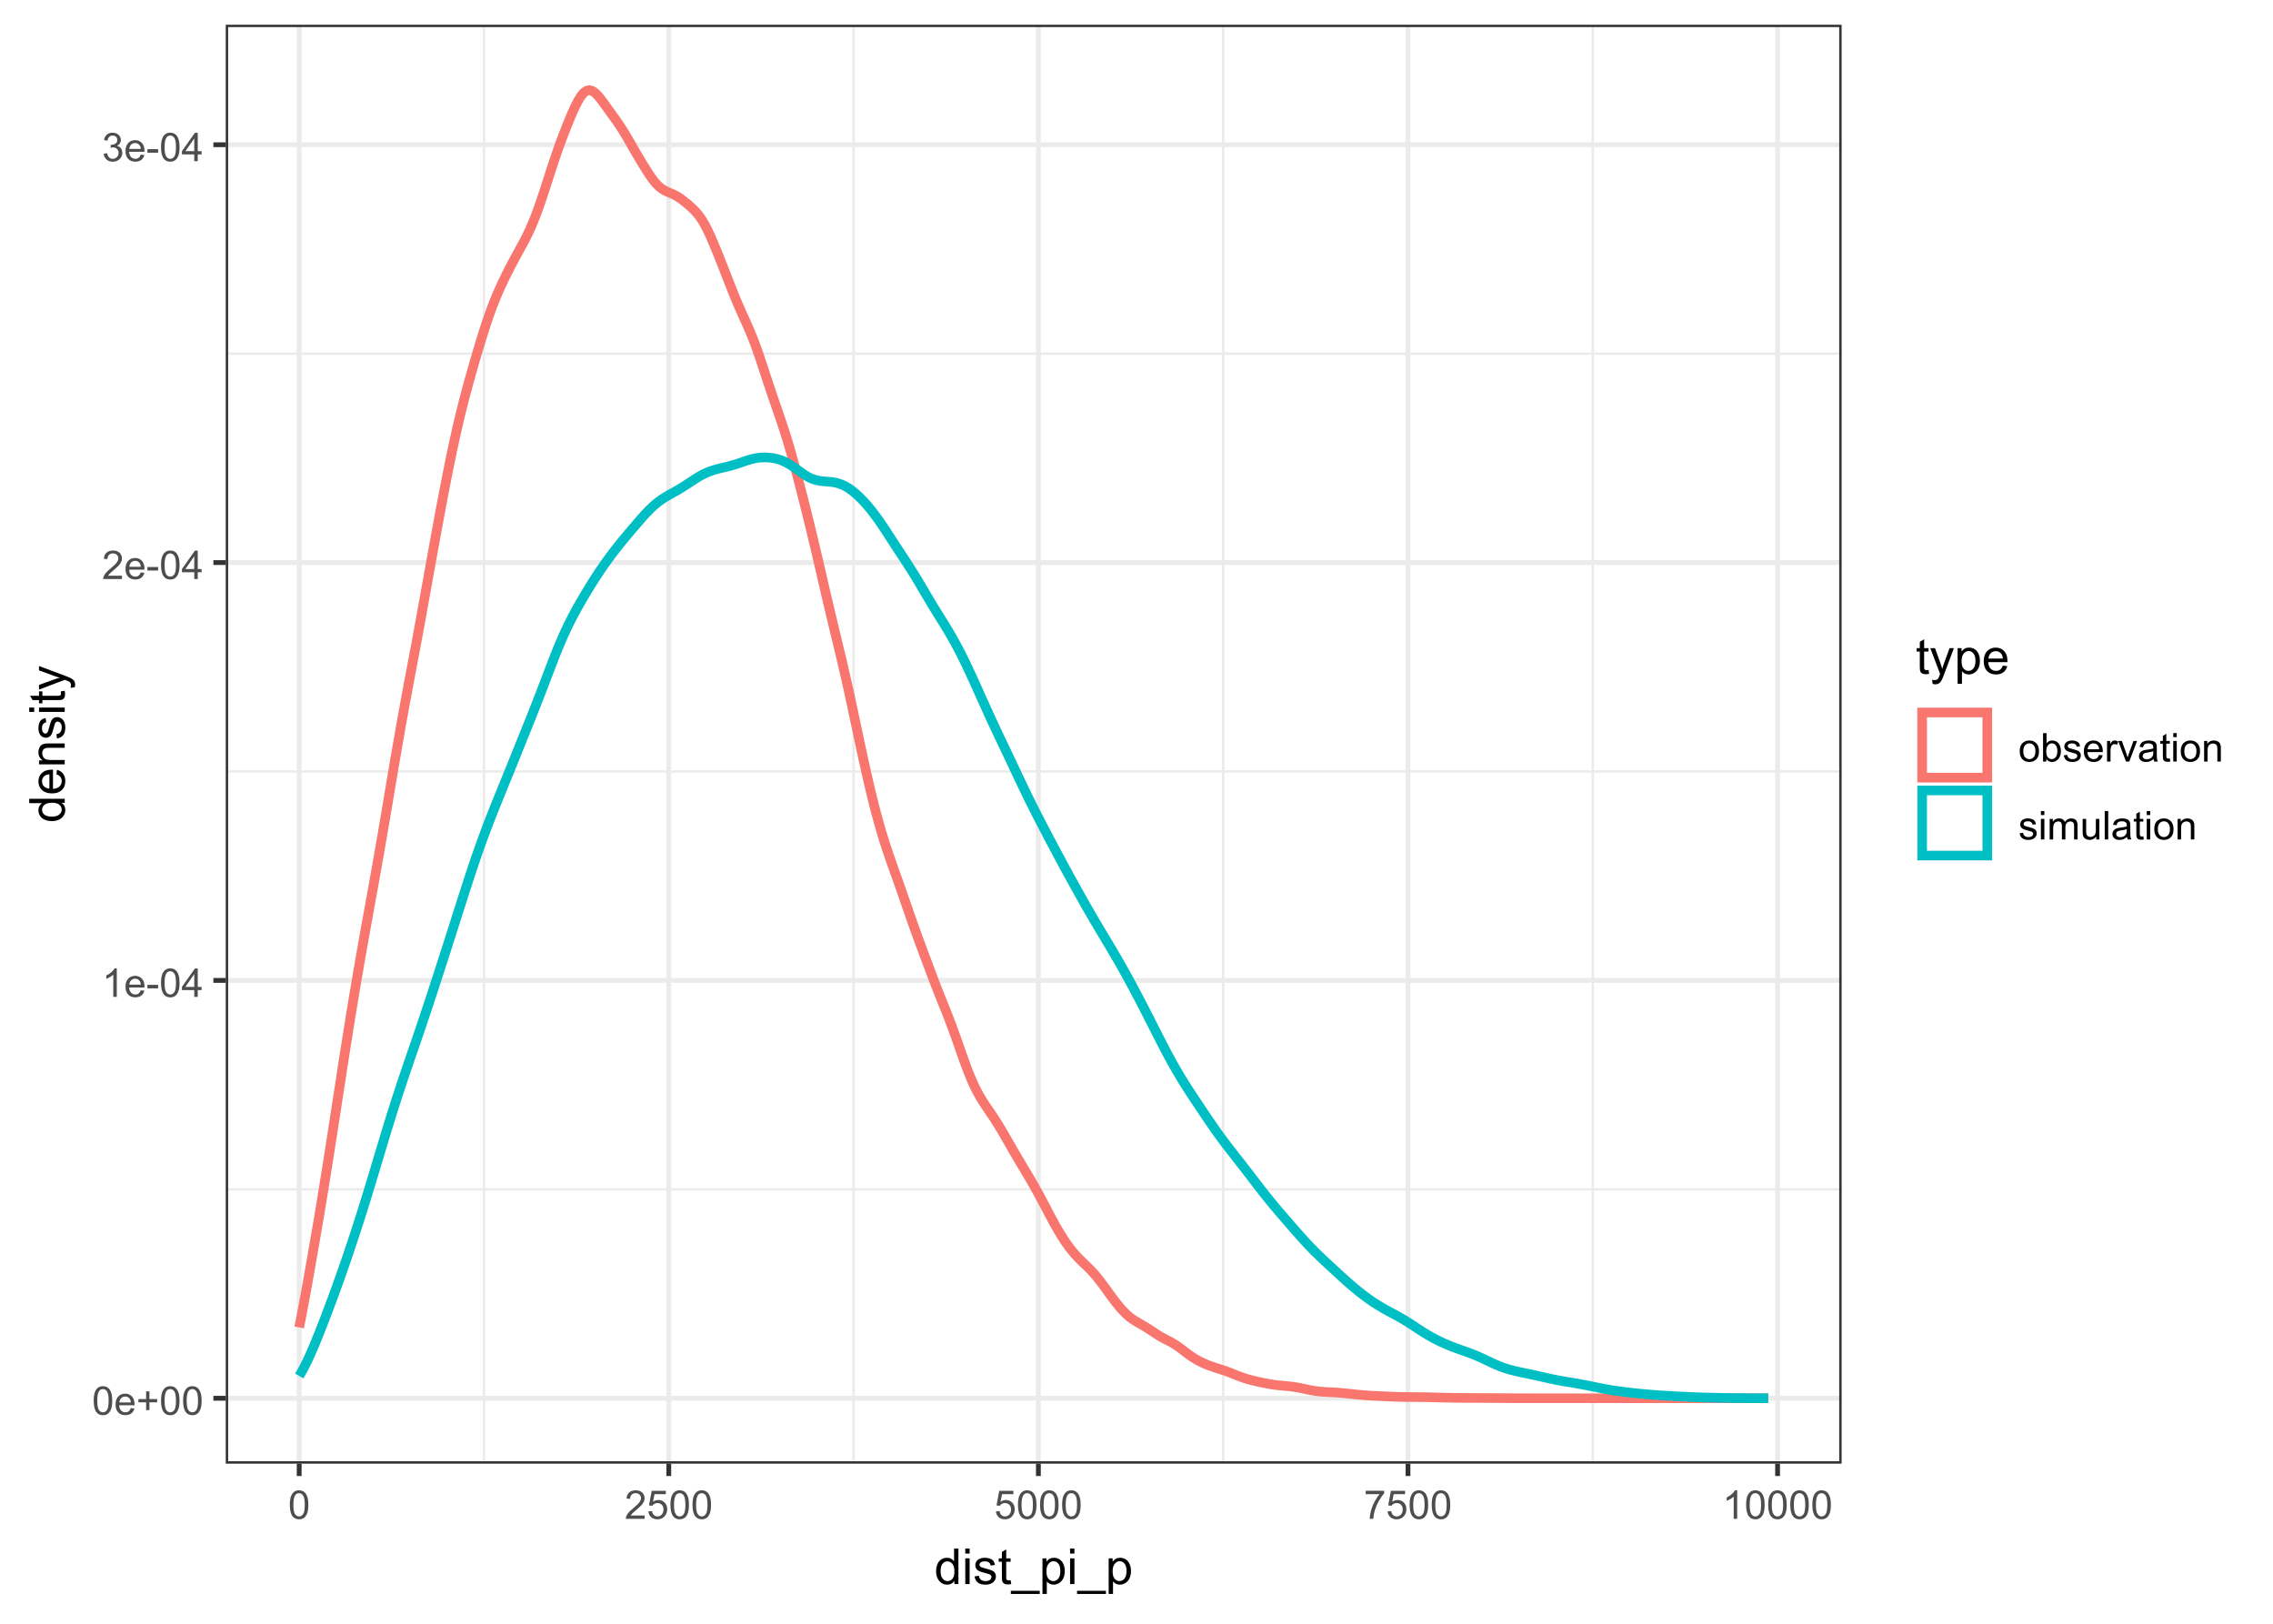 <?xml version="1.0" encoding="UTF-8"?>
<svg xmlns="http://www.w3.org/2000/svg" xmlns:xlink="http://www.w3.org/1999/xlink" width="504" height="360" viewBox="0 0 504 360">
<defs>
<g>
<g id="glyph-0-0">
<path d="M 0.367 -3.105 C 0.367 -3.852 0.441 -4.449 0.594 -4.906 C 0.75 -5.359 0.977 -5.711 1.277 -5.957 C 1.582 -6.203 1.961 -6.324 2.418 -6.324 C 2.758 -6.324 3.055 -6.258 3.309 -6.121 C 3.562 -5.984 3.773 -5.789 3.941 -5.531 C 4.105 -5.277 4.238 -4.965 4.332 -4.594 C 4.426 -4.227 4.473 -3.73 4.473 -3.105 C 4.473 -2.367 4.398 -1.77 4.246 -1.316 C 4.094 -0.863 3.867 -0.512 3.562 -0.266 C 3.262 -0.016 2.879 0.109 2.418 0.109 C 1.812 0.109 1.336 -0.109 0.988 -0.547 C 0.574 -1.07 0.367 -1.922 0.367 -3.105 M 1.16 -3.105 C 1.16 -2.074 1.281 -1.383 1.523 -1.043 C 1.766 -0.699 2.062 -0.527 2.418 -0.527 C 2.773 -0.527 3.074 -0.699 3.316 -1.043 C 3.559 -1.387 3.68 -2.074 3.68 -3.105 C 3.68 -4.145 3.559 -4.832 3.316 -5.172 C 3.074 -5.516 2.773 -5.684 2.41 -5.684 C 2.055 -5.684 1.773 -5.535 1.559 -5.234 C 1.293 -4.852 1.16 -4.141 1.16 -3.105 Z M 1.16 -3.105 "/>
</g>
<g id="glyph-0-1">
<path d="M 3.703 -1.469 L 4.504 -1.371 C 4.379 -0.902 4.145 -0.543 3.805 -0.285 C 3.461 -0.027 3.027 0.102 2.496 0.102 C 1.828 0.102 1.301 -0.102 0.91 -0.512 C 0.52 -0.926 0.32 -1.5 0.32 -2.242 C 0.32 -3.012 0.52 -3.605 0.914 -4.031 C 1.312 -4.453 1.824 -4.668 2.453 -4.668 C 3.062 -4.668 3.562 -4.457 3.949 -4.043 C 4.336 -3.629 4.527 -3.043 4.527 -2.289 C 4.527 -2.246 4.527 -2.176 4.523 -2.086 L 1.121 -2.086 C 1.148 -1.582 1.293 -1.199 1.547 -0.934 C 1.801 -0.664 2.121 -0.531 2.5 -0.531 C 2.785 -0.531 3.027 -0.605 3.227 -0.758 C 3.426 -0.906 3.586 -1.145 3.703 -1.469 M 1.164 -2.719 L 3.711 -2.719 C 3.68 -3.105 3.582 -3.391 3.422 -3.582 C 3.176 -3.883 2.855 -4.031 2.461 -4.031 C 2.105 -4.031 1.809 -3.91 1.566 -3.676 C 1.324 -3.438 1.191 -3.117 1.164 -2.719 Z M 1.164 -2.719 "/>
</g>
<g id="glyph-0-2">
<path d="M 2.203 -1.02 L 2.203 -2.746 L 0.488 -2.746 L 0.488 -3.469 L 2.203 -3.469 L 2.203 -5.184 L 2.934 -5.184 L 2.934 -3.469 L 4.648 -3.469 L 4.648 -2.746 L 2.934 -2.746 L 2.934 -1.02 Z M 2.203 -1.02 "/>
</g>
<g id="glyph-0-3">
<path d="M 3.277 0 L 2.504 0 L 2.504 -4.93 C 2.32 -4.75 2.074 -4.574 1.773 -4.395 C 1.469 -4.219 1.199 -4.086 0.957 -3.996 L 0.957 -4.742 C 1.391 -4.945 1.77 -5.195 2.094 -5.484 C 2.418 -5.773 2.645 -6.055 2.781 -6.324 L 3.277 -6.324 Z M 3.277 0 "/>
</g>
<g id="glyph-0-4">
<path d="M 0.281 -1.891 L 0.281 -2.668 L 2.656 -2.668 L 2.656 -1.891 Z M 0.281 -1.891 "/>
</g>
<g id="glyph-0-5">
<path d="M 2.844 0 L 2.844 -1.508 L 0.113 -1.508 L 0.113 -2.219 L 2.988 -6.301 L 3.617 -6.301 L 3.617 -2.219 L 4.469 -2.219 L 4.469 -1.508 L 3.617 -1.508 L 3.617 0 L 2.844 0 M 2.844 -2.219 L 2.844 -5.059 L 0.871 -2.219 Z M 2.844 -2.219 "/>
</g>
<g id="glyph-0-6">
<path d="M 4.43 -0.742 L 4.43 0 L 0.266 0 C 0.262 -0.188 0.289 -0.367 0.355 -0.539 C 0.461 -0.82 0.633 -1.102 0.867 -1.375 C 1.098 -1.648 1.438 -1.969 1.879 -2.328 C 2.562 -2.891 3.023 -3.336 3.266 -3.664 C 3.508 -3.992 3.625 -4.301 3.625 -4.594 C 3.625 -4.898 3.516 -5.16 3.297 -5.367 C 3.078 -5.578 2.793 -5.684 2.441 -5.684 C 2.066 -5.684 1.77 -5.574 1.547 -5.352 C 1.324 -5.125 1.211 -4.816 1.207 -4.422 L 0.414 -4.504 C 0.469 -5.098 0.672 -5.547 1.027 -5.859 C 1.383 -6.168 1.859 -6.324 2.457 -6.324 C 3.062 -6.324 3.539 -6.156 3.895 -5.824 C 4.246 -5.488 4.422 -5.07 4.422 -4.578 C 4.422 -4.324 4.371 -4.078 4.266 -3.832 C 4.164 -3.59 3.992 -3.332 3.754 -3.062 C 3.516 -2.793 3.117 -2.426 2.562 -1.957 C 2.098 -1.566 1.801 -1.301 1.668 -1.164 C 1.535 -1.023 1.426 -0.883 1.34 -0.742 Z M 4.43 -0.742 "/>
</g>
<g id="glyph-0-7">
<path d="M 0.371 -1.664 L 1.145 -1.766 C 1.23 -1.328 1.383 -1.012 1.598 -0.82 C 1.809 -0.625 2.07 -0.527 2.375 -0.527 C 2.738 -0.527 3.047 -0.656 3.297 -0.906 C 3.547 -1.16 3.672 -1.473 3.676 -1.844 C 3.672 -2.199 3.559 -2.492 3.324 -2.723 C 3.094 -2.953 2.797 -3.066 2.441 -3.066 C 2.293 -3.066 2.113 -3.039 1.895 -2.98 L 1.98 -3.66 C 2.031 -3.656 2.074 -3.652 2.105 -3.652 C 2.434 -3.652 2.73 -3.738 2.996 -3.91 C 3.258 -4.082 3.391 -4.348 3.391 -4.703 C 3.391 -4.988 3.293 -5.223 3.102 -5.41 C 2.91 -5.598 2.664 -5.688 2.359 -5.688 C 2.059 -5.688 1.809 -5.594 1.605 -5.406 C 1.406 -5.215 1.277 -4.934 1.219 -4.555 L 0.445 -4.691 C 0.543 -5.211 0.758 -5.613 1.09 -5.898 C 1.426 -6.184 1.844 -6.324 2.344 -6.324 C 2.688 -6.324 3.004 -6.25 3.293 -6.105 C 3.582 -5.957 3.801 -5.754 3.957 -5.5 C 4.109 -5.246 4.184 -4.973 4.184 -4.688 C 4.184 -4.414 4.113 -4.168 3.965 -3.945 C 3.82 -3.723 3.605 -3.543 3.316 -3.41 C 3.691 -3.324 3.98 -3.148 4.184 -2.875 C 4.391 -2.605 4.496 -2.266 4.496 -1.859 C 4.496 -1.312 4.293 -0.844 3.895 -0.461 C 3.492 -0.078 2.984 0.113 2.371 0.113 C 1.82 0.113 1.359 -0.055 0.996 -0.383 C 0.629 -0.711 0.422 -1.141 0.371 -1.664 Z M 0.371 -1.664 "/>
</g>
<g id="glyph-0-8">
<path d="M 0.367 -1.648 L 1.176 -1.719 C 1.238 -1.324 1.379 -1.027 1.598 -0.828 C 1.816 -0.629 2.078 -0.527 2.391 -0.527 C 2.762 -0.527 3.078 -0.668 3.336 -0.949 C 3.594 -1.23 3.723 -1.602 3.723 -2.066 C 3.723 -2.508 3.598 -2.855 3.348 -3.109 C 3.102 -3.367 2.777 -3.492 2.375 -3.492 C 2.125 -3.492 1.902 -3.438 1.703 -3.324 C 1.5 -3.211 1.344 -3.062 1.23 -2.883 L 0.504 -2.977 L 1.113 -6.215 L 4.246 -6.215 L 4.246 -5.473 L 1.73 -5.473 L 1.391 -3.781 C 1.77 -4.043 2.168 -4.176 2.582 -4.176 C 3.133 -4.176 3.598 -3.984 3.977 -3.605 C 4.352 -3.223 4.543 -2.734 4.543 -2.137 C 4.543 -1.566 4.375 -1.074 4.043 -0.656 C 3.641 -0.148 3.09 0.109 2.391 0.109 C 1.816 0.109 1.348 -0.055 0.984 -0.375 C 0.625 -0.695 0.418 -1.121 0.367 -1.648 Z M 0.367 -1.648 "/>
</g>
<g id="glyph-0-9">
<path d="M 0.418 -5.473 L 0.418 -6.219 L 4.496 -6.219 L 4.496 -5.617 C 4.094 -5.188 3.695 -4.621 3.301 -3.914 C 2.91 -3.207 2.605 -2.48 2.391 -1.73 C 2.234 -1.203 2.137 -0.629 2.094 0 L 1.297 0 C 1.305 -0.496 1.402 -1.094 1.59 -1.797 C 1.777 -2.496 2.043 -3.176 2.391 -3.828 C 2.738 -4.477 3.109 -5.027 3.504 -5.473 Z M 0.418 -5.473 "/>
</g>
<g id="glyph-0-10">
<path d="M 0.293 -2.281 C 0.293 -3.125 0.527 -3.754 0.996 -4.16 C 1.391 -4.496 1.867 -4.668 2.434 -4.668 C 3.059 -4.668 3.57 -4.461 3.969 -4.051 C 4.367 -3.641 4.566 -3.07 4.566 -2.348 C 4.566 -1.758 4.48 -1.297 4.305 -0.961 C 4.129 -0.625 3.871 -0.363 3.535 -0.176 C 3.199 0.012 2.832 0.102 2.434 0.102 C 1.793 0.102 1.277 -0.102 0.883 -0.512 C 0.488 -0.922 0.293 -1.512 0.293 -2.281 M 1.086 -2.281 C 1.086 -1.699 1.215 -1.258 1.469 -0.969 C 1.723 -0.68 2.047 -0.531 2.434 -0.531 C 2.816 -0.531 3.137 -0.68 3.391 -0.973 C 3.645 -1.262 3.773 -1.707 3.773 -2.309 C 3.773 -2.871 3.645 -3.301 3.387 -3.59 C 3.133 -3.879 2.812 -4.027 2.434 -4.027 C 2.047 -4.027 1.723 -3.883 1.469 -3.594 C 1.215 -3.305 1.086 -2.867 1.086 -2.281 Z M 1.086 -2.281 "/>
</g>
<g id="glyph-0-11">
<path d="M 1.293 0 L 0.574 0 L 0.574 -6.301 L 1.348 -6.301 L 1.348 -4.051 C 1.676 -4.461 2.094 -4.668 2.602 -4.668 C 2.879 -4.668 3.145 -4.609 3.398 -4.496 C 3.648 -4.383 3.855 -4.223 4.016 -4.02 C 4.176 -3.816 4.305 -3.566 4.395 -3.277 C 4.488 -2.988 4.531 -2.68 4.531 -2.352 C 4.531 -1.57 4.34 -0.965 3.953 -0.539 C 3.566 -0.109 3.102 0.102 2.562 0.102 C 2.023 0.102 1.602 -0.121 1.293 -0.57 L 1.293 0 M 1.285 -2.316 C 1.285 -1.77 1.359 -1.375 1.508 -1.129 C 1.75 -0.73 2.082 -0.531 2.496 -0.531 C 2.836 -0.531 3.125 -0.68 3.375 -0.973 C 3.621 -1.266 3.742 -1.703 3.742 -2.285 C 3.742 -2.883 3.625 -3.32 3.387 -3.605 C 3.152 -3.891 2.867 -4.031 2.531 -4.031 C 2.191 -4.031 1.902 -3.883 1.656 -3.59 C 1.406 -3.297 1.285 -2.871 1.285 -2.316 Z M 1.285 -2.316 "/>
</g>
<g id="glyph-0-12">
<path d="M 0.27 -1.363 L 1.035 -1.484 C 1.078 -1.176 1.199 -0.941 1.395 -0.777 C 1.59 -0.613 1.863 -0.531 2.219 -0.531 C 2.574 -0.531 2.836 -0.605 3.008 -0.75 C 3.18 -0.895 3.266 -1.062 3.266 -1.258 C 3.266 -1.434 3.191 -1.57 3.039 -1.672 C 2.934 -1.742 2.668 -1.828 2.246 -1.934 C 1.68 -2.078 1.285 -2.199 1.066 -2.305 C 0.848 -2.41 0.684 -2.555 0.57 -2.738 C 0.457 -2.926 0.398 -3.129 0.398 -3.352 C 0.398 -3.555 0.445 -3.742 0.539 -3.918 C 0.633 -4.09 0.758 -4.234 0.918 -4.348 C 1.039 -4.438 1.203 -4.512 1.41 -4.574 C 1.621 -4.637 1.844 -4.668 2.078 -4.668 C 2.438 -4.668 2.754 -4.613 3.023 -4.512 C 3.293 -4.41 3.492 -4.27 3.621 -4.094 C 3.75 -3.918 3.84 -3.68 3.891 -3.387 L 3.133 -3.281 C 3.098 -3.52 3 -3.699 2.832 -3.832 C 2.668 -3.965 2.438 -4.031 2.137 -4.031 C 1.781 -4.031 1.527 -3.973 1.375 -3.855 C 1.223 -3.738 1.148 -3.598 1.148 -3.441 C 1.148 -3.34 1.18 -3.25 1.242 -3.172 C 1.305 -3.09 1.402 -3.02 1.539 -2.965 C 1.617 -2.938 1.844 -2.871 2.223 -2.766 C 2.77 -2.621 3.148 -2.5 3.367 -2.41 C 3.582 -2.316 3.754 -2.18 3.875 -2.004 C 4 -1.824 4.059 -1.605 4.062 -1.34 C 4.059 -1.082 3.984 -0.84 3.836 -0.613 C 3.684 -0.383 3.469 -0.207 3.184 -0.082 C 2.902 0.039 2.578 0.102 2.223 0.102 C 1.629 0.102 1.176 -0.02 0.867 -0.266 C 0.555 -0.512 0.355 -0.879 0.27 -1.363 Z M 0.27 -1.363 "/>
</g>
<g id="glyph-0-13">
<path d="M 0.57 0 L 0.57 -4.562 L 1.266 -4.562 L 1.266 -3.871 C 1.445 -4.195 1.609 -4.41 1.758 -4.512 C 1.91 -4.613 2.074 -4.668 2.258 -4.668 C 2.516 -4.668 2.781 -4.582 3.051 -4.418 L 2.785 -3.699 C 2.594 -3.812 2.406 -3.867 2.219 -3.867 C 2.047 -3.867 1.895 -3.816 1.762 -3.715 C 1.629 -3.613 1.531 -3.473 1.473 -3.293 C 1.387 -3.016 1.344 -2.715 1.344 -2.391 L 1.344 0 Z M 0.57 0 "/>
</g>
<g id="glyph-0-14">
<path d="M 1.848 0 L 0.113 -4.562 L 0.93 -4.562 L 1.906 -1.832 C 2.016 -1.535 2.109 -1.23 2.199 -0.91 C 2.27 -1.152 2.363 -1.441 2.488 -1.777 L 3.504 -4.562 L 4.297 -4.562 L 2.57 0 Z M 1.848 0 "/>
</g>
<g id="glyph-0-15">
<path d="M 3.559 -0.562 C 3.27 -0.32 2.996 -0.148 2.73 -0.047 C 2.465 0.055 2.18 0.102 1.879 0.102 C 1.375 0.102 0.992 -0.02 0.723 -0.266 C 0.453 -0.508 0.316 -0.82 0.316 -1.203 C 0.316 -1.426 0.367 -1.629 0.469 -1.816 C 0.57 -2 0.707 -2.148 0.871 -2.262 C 1.035 -2.371 1.219 -2.457 1.426 -2.516 C 1.578 -2.555 1.809 -2.594 2.113 -2.629 C 2.738 -2.703 3.199 -2.793 3.492 -2.895 C 3.496 -3.004 3.496 -3.07 3.496 -3.098 C 3.496 -3.414 3.426 -3.637 3.277 -3.766 C 3.082 -3.938 2.789 -4.027 2.398 -4.027 C 2.035 -4.027 1.766 -3.961 1.594 -3.836 C 1.418 -3.707 1.289 -3.48 1.207 -3.16 L 0.453 -3.262 C 0.52 -3.586 0.633 -3.848 0.789 -4.047 C 0.949 -4.246 1.176 -4.398 1.473 -4.504 C 1.773 -4.613 2.117 -4.668 2.508 -4.668 C 2.898 -4.668 3.215 -4.621 3.461 -4.527 C 3.703 -4.438 3.883 -4.32 3.996 -4.184 C 4.109 -4.043 4.191 -3.867 4.238 -3.656 C 4.262 -3.523 4.273 -3.289 4.273 -2.945 L 4.273 -1.914 C 4.273 -1.191 4.293 -0.738 4.324 -0.547 C 4.359 -0.355 4.422 -0.176 4.52 0 L 3.711 0 C 3.633 -0.16 3.582 -0.348 3.559 -0.562 M 3.492 -2.289 C 3.211 -2.176 2.793 -2.078 2.23 -2 C 1.91 -1.953 1.688 -1.902 1.555 -1.844 C 1.422 -1.785 1.32 -1.703 1.25 -1.594 C 1.18 -1.48 1.145 -1.359 1.145 -1.227 C 1.145 -1.02 1.223 -0.848 1.379 -0.711 C 1.535 -0.57 1.762 -0.504 2.062 -0.504 C 2.359 -0.504 2.625 -0.566 2.859 -0.699 C 3.09 -0.828 3.262 -1.008 3.367 -1.234 C 3.453 -1.406 3.492 -1.664 3.492 -2.008 Z M 3.492 -2.289 "/>
</g>
<g id="glyph-0-16">
<path d="M 2.27 -0.691 L 2.379 -0.008 C 2.164 0.039 1.969 0.059 1.797 0.059 C 1.516 0.059 1.297 0.016 1.145 -0.074 C 0.988 -0.16 0.879 -0.277 0.816 -0.422 C 0.754 -0.566 0.723 -0.871 0.723 -1.336 L 0.723 -3.961 L 0.156 -3.961 L 0.156 -4.562 L 0.723 -4.562 L 0.723 -5.695 L 1.492 -6.156 L 1.492 -4.562 L 2.27 -4.562 L 2.27 -3.961 L 1.492 -3.961 L 1.492 -1.293 C 1.492 -1.074 1.504 -0.93 1.531 -0.867 C 1.559 -0.805 1.602 -0.754 1.664 -0.719 C 1.727 -0.68 1.816 -0.66 1.93 -0.66 C 2.016 -0.66 2.129 -0.672 2.27 -0.691 Z M 2.27 -0.691 "/>
</g>
<g id="glyph-0-17">
<path d="M 0.586 -5.41 L 0.586 -6.301 L 1.359 -6.301 L 1.359 -5.41 L 0.586 -5.41 M 0.586 0 L 0.586 -4.562 L 1.359 -4.562 L 1.359 0 Z M 0.586 0 "/>
</g>
<g id="glyph-0-18">
<path d="M 0.578 0 L 0.578 -4.562 L 1.277 -4.562 L 1.277 -3.914 C 1.609 -4.414 2.094 -4.668 2.727 -4.668 C 3.004 -4.668 3.258 -4.617 3.488 -4.52 C 3.719 -4.418 3.891 -4.289 4.004 -4.129 C 4.121 -3.969 4.199 -3.777 4.246 -3.559 C 4.273 -3.414 4.289 -3.164 4.289 -2.805 L 4.289 0 L 3.516 0 L 3.516 -2.777 C 3.516 -3.09 3.484 -3.328 3.426 -3.484 C 3.363 -3.641 3.258 -3.762 3.105 -3.855 C 2.953 -3.949 2.773 -3.996 2.566 -3.996 C 2.234 -3.996 1.953 -3.891 1.711 -3.684 C 1.473 -3.473 1.352 -3.078 1.352 -2.492 L 1.352 0 Z M 0.578 0 "/>
</g>
<g id="glyph-0-19">
<path d="M 0.578 0 L 0.578 -4.562 L 1.273 -4.562 L 1.273 -3.922 C 1.414 -4.148 1.605 -4.328 1.844 -4.461 C 2.082 -4.598 2.352 -4.668 2.656 -4.668 C 2.992 -4.668 3.27 -4.598 3.488 -4.457 C 3.703 -4.316 3.855 -4.121 3.945 -3.867 C 4.305 -4.398 4.773 -4.668 5.355 -4.668 C 5.805 -4.668 6.156 -4.543 6.398 -4.289 C 6.641 -4.039 6.762 -3.652 6.762 -3.133 L 6.762 0 L 5.996 0 L 5.996 -2.875 C 5.996 -3.184 5.969 -3.406 5.918 -3.543 C 5.867 -3.68 5.777 -3.789 5.645 -3.871 C 5.516 -3.953 5.359 -3.996 5.184 -3.996 C 4.859 -3.996 4.594 -3.891 4.383 -3.676 C 4.172 -3.461 4.066 -3.121 4.066 -2.652 L 4.066 0 L 3.293 0 L 3.293 -2.965 C 3.293 -3.309 3.227 -3.566 3.102 -3.738 C 2.977 -3.91 2.77 -3.996 2.484 -3.996 C 2.266 -3.996 2.066 -3.938 1.879 -3.824 C 1.695 -3.711 1.562 -3.543 1.477 -3.32 C 1.395 -3.102 1.352 -2.781 1.352 -2.367 L 1.352 0 Z M 0.578 0 "/>
</g>
<g id="glyph-0-20">
<path d="M 3.57 0 L 3.57 -0.672 C 3.215 -0.156 2.734 0.102 2.121 0.102 C 1.852 0.102 1.602 0.051 1.367 -0.051 C 1.137 -0.156 0.961 -0.285 0.848 -0.441 C 0.734 -0.598 0.656 -0.789 0.609 -1.016 C 0.578 -1.164 0.562 -1.406 0.562 -1.734 L 0.562 -4.562 L 1.336 -4.562 L 1.336 -2.031 C 1.336 -1.629 1.352 -1.355 1.383 -1.215 C 1.434 -1.012 1.535 -0.852 1.691 -0.738 C 1.852 -0.621 2.047 -0.562 2.277 -0.562 C 2.508 -0.562 2.727 -0.621 2.93 -0.742 C 3.133 -0.859 3.277 -1.023 3.363 -1.227 C 3.445 -1.43 3.488 -1.73 3.488 -2.117 L 3.488 -4.562 L 4.262 -4.562 L 4.262 0 Z M 3.57 0 "/>
</g>
<g id="glyph-0-21">
<path d="M 0.562 0 L 0.562 -6.301 L 1.336 -6.301 L 1.336 0 Z M 0.562 0 "/>
</g>
<g id="glyph-1-0">
<path d="M 4.426 0 L 4.426 -0.719 C 4.062 -0.152 3.531 0.129 2.832 0.129 C 2.375 0.129 1.957 0.004 1.578 -0.246 C 1.195 -0.496 0.898 -0.848 0.691 -1.297 C 0.48 -1.746 0.375 -2.262 0.375 -2.848 C 0.375 -3.414 0.473 -3.934 0.66 -4.395 C 0.852 -4.859 1.137 -5.215 1.516 -5.461 C 1.895 -5.711 2.32 -5.832 2.789 -5.832 C 3.133 -5.832 3.438 -5.762 3.707 -5.617 C 3.977 -5.469 4.191 -5.281 4.359 -5.047 L 4.359 -7.875 L 5.324 -7.875 L 5.324 0 L 4.426 0 M 1.371 -2.848 C 1.371 -2.117 1.523 -1.57 1.832 -1.207 C 2.141 -0.848 2.504 -0.664 2.922 -0.664 C 3.344 -0.664 3.703 -0.84 4 -1.184 C 4.293 -1.531 4.441 -2.059 4.441 -2.766 C 4.441 -3.547 4.293 -4.121 3.992 -4.484 C 3.691 -4.852 3.32 -5.031 2.879 -5.031 C 2.449 -5.031 2.09 -4.855 1.801 -4.508 C 1.516 -4.156 1.371 -3.602 1.371 -2.848 Z M 1.371 -2.848 "/>
</g>
<g id="glyph-1-1">
<path d="M 0.73 -6.762 L 0.73 -7.875 L 1.695 -7.875 L 1.695 -6.762 L 0.73 -6.762 M 0.73 0 L 0.73 -5.703 L 1.695 -5.703 L 1.695 0 Z M 0.73 0 "/>
</g>
<g id="glyph-1-2">
<path d="M 0.34 -1.703 L 1.293 -1.852 C 1.348 -1.469 1.496 -1.176 1.742 -0.973 C 1.988 -0.77 2.332 -0.664 2.773 -0.664 C 3.215 -0.664 3.547 -0.758 3.758 -0.938 C 3.977 -1.117 4.082 -1.332 4.082 -1.574 C 4.082 -1.793 3.988 -1.965 3.797 -2.09 C 3.664 -2.176 3.336 -2.285 2.809 -2.418 C 2.102 -2.598 1.609 -2.75 1.336 -2.883 C 1.062 -3.012 0.852 -3.191 0.711 -3.426 C 0.57 -3.656 0.5 -3.91 0.5 -4.188 C 0.5 -4.445 0.559 -4.68 0.676 -4.895 C 0.789 -5.113 0.949 -5.293 1.148 -5.438 C 1.301 -5.547 1.504 -5.641 1.766 -5.719 C 2.023 -5.793 2.301 -5.832 2.602 -5.832 C 3.047 -5.832 3.441 -5.77 3.777 -5.641 C 4.117 -5.512 4.367 -5.336 4.527 -5.117 C 4.688 -4.895 4.801 -4.602 4.859 -4.234 L 3.914 -4.102 C 3.871 -4.398 3.75 -4.625 3.543 -4.789 C 3.336 -4.957 3.047 -5.039 2.668 -5.039 C 2.227 -5.039 1.91 -4.965 1.719 -4.816 C 1.527 -4.672 1.434 -4.5 1.434 -4.301 C 1.434 -4.176 1.473 -4.062 1.551 -3.965 C 1.633 -3.859 1.754 -3.773 1.922 -3.707 C 2.02 -3.672 2.305 -3.586 2.777 -3.461 C 3.461 -3.277 3.938 -3.125 4.207 -3.012 C 4.48 -2.895 4.691 -2.727 4.844 -2.504 C 5 -2.281 5.074 -2.004 5.074 -1.676 C 5.074 -1.352 4.98 -1.051 4.793 -0.766 C 4.605 -0.48 4.336 -0.262 3.98 -0.105 C 3.625 0.051 3.223 0.129 2.777 0.129 C 2.035 0.129 1.473 -0.023 1.082 -0.332 C 0.695 -0.641 0.445 -1.098 0.34 -1.703 Z M 0.34 -1.703 "/>
</g>
<g id="glyph-1-3">
<path d="M 2.836 -0.863 L 2.977 -0.012 C 2.703 0.047 2.461 0.074 2.246 0.074 C 1.895 0.074 1.621 0.02 1.43 -0.09 C 1.234 -0.203 1.098 -0.348 1.02 -0.527 C 0.941 -0.711 0.902 -1.09 0.902 -1.672 L 0.902 -4.953 L 0.195 -4.953 L 0.195 -5.703 L 0.902 -5.703 L 0.902 -7.117 L 1.863 -7.695 L 1.863 -5.703 L 2.836 -5.703 L 2.836 -4.953 L 1.863 -4.953 L 1.863 -1.617 C 1.863 -1.34 1.879 -1.164 1.914 -1.086 C 1.949 -1.008 2.004 -0.945 2.082 -0.898 C 2.16 -0.852 2.27 -0.828 2.41 -0.828 C 2.52 -0.828 2.66 -0.84 2.836 -0.863 Z M 2.836 -0.863 "/>
</g>
<g id="glyph-1-4">
<path d="M -0.168 2.188 L -0.168 1.488 L 6.242 1.488 L 6.242 2.188 Z M -0.168 2.188 "/>
</g>
<g id="glyph-1-5">
<path d="M 0.727 2.188 L 0.727 -5.703 L 1.605 -5.703 L 1.605 -4.961 C 1.812 -5.254 2.047 -5.469 2.309 -5.617 C 2.57 -5.762 2.887 -5.832 3.262 -5.832 C 3.746 -5.832 4.176 -5.707 4.551 -5.457 C 4.922 -5.207 5.203 -4.852 5.391 -4.395 C 5.582 -3.941 5.676 -3.438 5.676 -2.895 C 5.676 -2.312 5.574 -1.785 5.363 -1.32 C 5.152 -0.852 4.848 -0.492 4.449 -0.246 C 4.051 0.004 3.633 0.129 3.191 0.129 C 2.867 0.129 2.578 0.062 2.324 -0.074 C 2.066 -0.211 1.855 -0.383 1.691 -0.59 L 1.691 2.188 L 0.727 2.188 M 1.602 -2.82 C 1.602 -2.086 1.75 -1.543 2.047 -1.191 C 2.344 -0.84 2.703 -0.664 3.125 -0.664 C 3.555 -0.664 3.922 -0.848 4.23 -1.211 C 4.535 -1.574 4.688 -2.137 4.688 -2.898 C 4.688 -3.629 4.539 -4.172 4.242 -4.531 C 3.941 -4.895 3.586 -5.074 3.168 -5.074 C 2.758 -5.074 2.395 -4.883 2.074 -4.5 C 1.758 -4.113 1.602 -3.555 1.602 -2.82 Z M 1.602 -2.82 "/>
</g>
<g id="glyph-1-6">
<path d="M 0.684 2.195 L 0.574 1.289 C 0.785 1.348 0.969 1.375 1.129 1.375 C 1.344 1.375 1.516 1.34 1.645 1.266 C 1.773 1.195 1.879 1.094 1.961 0.969 C 2.02 0.871 2.121 0.629 2.258 0.246 C 2.273 0.195 2.301 0.113 2.344 0.012 L 0.176 -5.703 L 1.219 -5.703 L 2.406 -2.402 C 2.559 -1.98 2.699 -1.543 2.82 -1.078 C 2.93 -1.523 3.062 -1.957 3.219 -2.379 L 4.438 -5.703 L 5.402 -5.703 L 3.234 0.098 C 3 0.723 2.82 1.156 2.691 1.391 C 2.52 1.711 2.32 1.945 2.102 2.094 C 1.879 2.242 1.613 2.316 1.305 2.316 C 1.117 2.316 0.91 2.277 0.684 2.195 Z M 0.684 2.195 "/>
</g>
<g id="glyph-1-7">
<path d="M 4.629 -1.836 L 5.629 -1.715 C 5.473 -1.129 5.18 -0.676 4.754 -0.355 C 4.328 -0.031 3.781 0.129 3.121 0.129 C 2.285 0.129 1.625 -0.129 1.137 -0.641 C 0.648 -1.156 0.402 -1.875 0.402 -2.805 C 0.402 -3.762 0.648 -4.508 1.145 -5.039 C 1.637 -5.566 2.277 -5.832 3.066 -5.832 C 3.828 -5.832 4.453 -5.574 4.938 -5.055 C 5.418 -4.535 5.66 -3.805 5.66 -2.863 C 5.66 -2.805 5.66 -2.719 5.656 -2.605 L 1.402 -2.605 C 1.438 -1.977 1.613 -1.5 1.934 -1.164 C 2.254 -0.832 2.648 -0.664 3.125 -0.664 C 3.48 -0.664 3.781 -0.758 4.035 -0.945 C 4.285 -1.133 4.484 -1.43 4.629 -1.836 M 1.457 -3.398 L 4.641 -3.398 C 4.598 -3.879 4.477 -4.238 4.273 -4.48 C 3.969 -4.852 3.566 -5.039 3.078 -5.039 C 2.633 -5.039 2.262 -4.891 1.957 -4.594 C 1.656 -4.297 1.488 -3.898 1.457 -3.398 Z M 1.457 -3.398 "/>
</g>
<g id="glyph-2-0">
<path d="M 0 -4.426 L -0.719 -4.426 C -0.152 -4.062 0.129 -3.531 0.129 -2.832 C 0.129 -2.375 0.004 -1.957 -0.246 -1.578 C -0.496 -1.195 -0.848 -0.898 -1.297 -0.691 C -1.746 -0.48 -2.262 -0.375 -2.848 -0.375 C -3.414 -0.375 -3.934 -0.473 -4.395 -0.66 C -4.859 -0.852 -5.215 -1.137 -5.461 -1.516 C -5.711 -1.895 -5.832 -2.32 -5.832 -2.789 C -5.832 -3.133 -5.762 -3.438 -5.617 -3.707 C -5.469 -3.977 -5.281 -4.191 -5.047 -4.359 L -7.875 -4.363 L -7.875 -5.324 L 0 -5.324 L 0 -4.426 M -2.848 -1.371 C -2.117 -1.371 -1.57 -1.523 -1.207 -1.832 C -0.848 -2.141 -0.664 -2.504 -0.664 -2.922 C -0.664 -3.344 -0.84 -3.703 -1.184 -4 C -1.531 -4.293 -2.059 -4.441 -2.766 -4.441 C -3.547 -4.441 -4.121 -4.293 -4.484 -3.992 C -4.852 -3.691 -5.031 -3.32 -5.031 -2.879 C -5.031 -2.449 -4.855 -2.09 -4.508 -1.801 C -4.156 -1.516 -3.602 -1.371 -2.848 -1.371 Z M -2.848 -1.371 "/>
</g>
<g id="glyph-2-1">
<path d="M -1.836 -4.629 L -1.715 -5.629 C -1.129 -5.473 -0.676 -5.18 -0.355 -4.754 C -0.031 -4.328 0.129 -3.781 0.129 -3.121 C 0.129 -2.285 -0.129 -1.625 -0.641 -1.137 C -1.156 -0.648 -1.875 -0.402 -2.805 -0.402 C -3.762 -0.402 -4.508 -0.648 -5.039 -1.145 C -5.566 -1.637 -5.832 -2.277 -5.832 -3.066 C -5.832 -3.828 -5.574 -4.453 -5.055 -4.938 C -4.535 -5.418 -3.805 -5.66 -2.863 -5.66 C -2.805 -5.66 -2.719 -5.66 -2.605 -5.656 L -2.605 -1.402 C -1.977 -1.438 -1.5 -1.613 -1.164 -1.934 C -0.832 -2.254 -0.664 -2.648 -0.664 -3.125 C -0.664 -3.48 -0.758 -3.781 -0.945 -4.035 C -1.133 -4.285 -1.43 -4.484 -1.836 -4.629 M -3.398 -1.457 L -3.398 -4.641 C -3.879 -4.598 -4.238 -4.477 -4.48 -4.273 C -4.852 -3.969 -5.039 -3.566 -5.039 -3.078 C -5.039 -2.633 -4.891 -2.262 -4.594 -1.957 C -4.297 -1.656 -3.898 -1.488 -3.398 -1.457 Z M -3.398 -1.457 "/>
</g>
<g id="glyph-2-2">
<path d="M 0 -0.727 L -5.703 -0.727 L -5.703 -1.594 L -4.895 -1.594 C -5.52 -2.016 -5.832 -2.621 -5.832 -3.41 C -5.832 -3.754 -5.77 -4.07 -5.648 -4.359 C -5.523 -4.648 -5.363 -4.863 -5.16 -5.008 C -4.961 -5.148 -4.723 -5.25 -4.445 -5.305 C -4.27 -5.344 -3.953 -5.359 -3.508 -5.359 L 0 -5.359 L 0 -4.395 L -3.469 -4.395 C -3.863 -4.395 -4.156 -4.355 -4.352 -4.281 C -4.547 -4.207 -4.703 -4.07 -4.82 -3.879 C -4.938 -3.688 -4.996 -3.465 -4.996 -3.207 C -4.996 -2.793 -4.863 -2.438 -4.602 -2.141 C -4.34 -1.84 -3.844 -1.691 -3.117 -1.691 L 0 -1.691 Z M 0 -0.727 "/>
</g>
<g id="glyph-2-3">
<path d="M -1.703 -0.34 L -1.852 -1.293 C -1.469 -1.348 -1.176 -1.496 -0.973 -1.742 C -0.77 -1.988 -0.664 -2.332 -0.664 -2.773 C -0.664 -3.215 -0.758 -3.547 -0.938 -3.758 C -1.117 -3.977 -1.332 -4.082 -1.574 -4.082 C -1.793 -4.082 -1.965 -3.988 -2.09 -3.797 C -2.176 -3.664 -2.285 -3.336 -2.418 -2.809 C -2.598 -2.102 -2.75 -1.609 -2.883 -1.336 C -3.012 -1.062 -3.191 -0.852 -3.426 -0.711 C -3.656 -0.57 -3.91 -0.5 -4.188 -0.5 C -4.445 -0.5 -4.68 -0.559 -4.895 -0.676 C -5.113 -0.789 -5.293 -0.949 -5.438 -1.148 C -5.547 -1.301 -5.641 -1.504 -5.719 -1.766 C -5.793 -2.023 -5.832 -2.301 -5.832 -2.602 C -5.832 -3.047 -5.77 -3.441 -5.641 -3.777 C -5.512 -4.117 -5.336 -4.367 -5.117 -4.527 C -4.895 -4.688 -4.602 -4.801 -4.234 -4.859 L -4.102 -3.914 C -4.398 -3.871 -4.625 -3.75 -4.789 -3.543 C -4.957 -3.336 -5.039 -3.047 -5.039 -2.668 C -5.039 -2.227 -4.965 -1.91 -4.816 -1.719 C -4.672 -1.527 -4.5 -1.434 -4.301 -1.434 C -4.176 -1.434 -4.062 -1.473 -3.965 -1.551 C -3.859 -1.633 -3.773 -1.754 -3.707 -1.922 C -3.672 -2.02 -3.586 -2.305 -3.461 -2.777 C -3.277 -3.461 -3.125 -3.938 -3.012 -4.207 C -2.895 -4.48 -2.727 -4.691 -2.504 -4.844 C -2.281 -5 -2.004 -5.074 -1.676 -5.074 C -1.352 -5.074 -1.051 -4.98 -0.766 -4.793 C -0.48 -4.605 -0.262 -4.336 -0.105 -3.98 C 0.051 -3.625 0.129 -3.223 0.129 -2.777 C 0.129 -2.035 -0.023 -1.473 -0.332 -1.082 C -0.641 -0.695 -1.098 -0.445 -1.703 -0.34 Z M -1.703 -0.34 "/>
</g>
<g id="glyph-2-4">
<path d="M -6.762 -0.73 L -7.875 -0.73 L -7.875 -1.699 L -6.762 -1.699 L -6.762 -0.73 M 0 -0.73 L -5.703 -0.73 L -5.703 -1.699 L 0 -1.695 Z M 0 -0.73 "/>
</g>
<g id="glyph-2-5">
<path d="M -0.863 -2.836 L -0.012 -2.977 C 0.047 -2.703 0.074 -2.461 0.074 -2.246 C 0.074 -1.895 0.02 -1.621 -0.09 -1.43 C -0.203 -1.234 -0.348 -1.098 -0.527 -1.02 C -0.711 -0.941 -1.09 -0.902 -1.672 -0.902 L -4.953 -0.902 L -4.953 -0.195 L -5.703 -0.195 L -5.703 -0.902 L -7.117 -0.902 L -7.695 -1.863 L -5.703 -1.863 L -5.703 -2.836 L -4.953 -2.836 L -4.953 -1.863 L -1.617 -1.863 C -1.34 -1.863 -1.164 -1.879 -1.086 -1.914 C -1.008 -1.949 -0.945 -2.004 -0.898 -2.082 C -0.852 -2.16 -0.828 -2.27 -0.828 -2.41 C -0.828 -2.52 -0.84 -2.66 -0.863 -2.836 Z M -0.863 -2.836 "/>
</g>
<g id="glyph-2-6">
<path d="M 2.195 -0.684 L 1.289 -0.574 C 1.348 -0.785 1.375 -0.969 1.375 -1.129 C 1.375 -1.344 1.34 -1.516 1.266 -1.645 C 1.195 -1.773 1.094 -1.879 0.969 -1.961 C 0.871 -2.02 0.629 -2.121 0.246 -2.258 C 0.195 -2.273 0.113 -2.301 0.012 -2.344 L -5.703 -0.176 L -5.703 -1.219 L -2.402 -2.406 C -1.98 -2.559 -1.543 -2.699 -1.078 -2.82 C -1.523 -2.93 -1.957 -3.062 -2.379 -3.219 L -5.703 -4.438 L -5.703 -5.402 L 0.098 -3.234 C 0.723 -3 1.156 -2.82 1.391 -2.691 C 1.711 -2.52 1.945 -2.32 2.094 -2.102 C 2.242 -1.879 2.316 -1.613 2.316 -1.305 C 2.316 -1.117 2.277 -0.91 2.195 -0.684 Z M 2.195 -0.684 "/>
</g>
</g>
<clipPath id="clip-0">
<path clip-rule="nonzero" d="M 50.055 5.48 L 408.348 5.48 L 408.348 324.512 L 50.055 324.512 Z M 50.055 5.48 "/>
</clipPath>
<clipPath id="clip-1">
<path clip-rule="nonzero" d="M 50.055 263 L 408.348 263 L 408.348 264 L 50.055 264 Z M 50.055 263 "/>
</clipPath>
<clipPath id="clip-2">
<path clip-rule="nonzero" d="M 50.055 170 L 408.348 170 L 408.348 172 L 50.055 172 Z M 50.055 170 "/>
</clipPath>
<clipPath id="clip-3">
<path clip-rule="nonzero" d="M 50.055 78 L 408.348 78 L 408.348 79 L 50.055 79 Z M 50.055 78 "/>
</clipPath>
<clipPath id="clip-4">
<path clip-rule="nonzero" d="M 107 5.48 L 108 5.48 L 108 324.512 L 107 324.512 Z M 107 5.48 "/>
</clipPath>
<clipPath id="clip-5">
<path clip-rule="nonzero" d="M 189 5.48 L 190 5.48 L 190 324.512 L 189 324.512 Z M 189 5.48 "/>
</clipPath>
<clipPath id="clip-6">
<path clip-rule="nonzero" d="M 270 5.48 L 272 5.48 L 272 324.512 L 270 324.512 Z M 270 5.48 "/>
</clipPath>
<clipPath id="clip-7">
<path clip-rule="nonzero" d="M 352 5.48 L 354 5.48 L 354 324.512 L 352 324.512 Z M 352 5.48 "/>
</clipPath>
<clipPath id="clip-8">
<path clip-rule="nonzero" d="M 50.055 309 L 408.348 309 L 408.348 311 L 50.055 311 Z M 50.055 309 "/>
</clipPath>
<clipPath id="clip-9">
<path clip-rule="nonzero" d="M 50.055 216 L 408.348 216 L 408.348 218 L 50.055 218 Z M 50.055 216 "/>
</clipPath>
<clipPath id="clip-10">
<path clip-rule="nonzero" d="M 50.055 124 L 408.348 124 L 408.348 126 L 50.055 126 Z M 50.055 124 "/>
</clipPath>
<clipPath id="clip-11">
<path clip-rule="nonzero" d="M 50.055 31 L 408.348 31 L 408.348 33 L 50.055 33 Z M 50.055 31 "/>
</clipPath>
<clipPath id="clip-12">
<path clip-rule="nonzero" d="M 65 5.48 L 67 5.48 L 67 324.512 L 65 324.512 Z M 65 5.48 "/>
</clipPath>
<clipPath id="clip-13">
<path clip-rule="nonzero" d="M 147 5.48 L 149 5.48 L 149 324.512 L 147 324.512 Z M 147 5.48 "/>
</clipPath>
<clipPath id="clip-14">
<path clip-rule="nonzero" d="M 229 5.48 L 231 5.48 L 231 324.512 L 229 324.512 Z M 229 5.48 "/>
</clipPath>
<clipPath id="clip-15">
<path clip-rule="nonzero" d="M 311 5.48 L 313 5.48 L 313 324.512 L 311 324.512 Z M 311 5.48 "/>
</clipPath>
<clipPath id="clip-16">
<path clip-rule="nonzero" d="M 393 5.48 L 395 5.48 L 395 324.512 L 393 324.512 Z M 393 5.48 "/>
</clipPath>
<clipPath id="clip-17">
<path clip-rule="nonzero" d="M 50.055 5.48 L 408.348 5.48 L 408.348 324.512 L 50.055 324.512 Z M 50.055 5.48 "/>
</clipPath>
</defs>
<rect x="-50.4" y="-36" width="604.8" height="432" fill="rgb(100%, 100%, 100%)" fill-opacity="1"/>
<rect x="-50.4" y="-36" width="604.8" height="432" fill="rgb(100%, 100%, 100%)" fill-opacity="1"/>
<path fill="none" stroke-width="1.067" stroke-linecap="round" stroke-linejoin="round" stroke="rgb(100%, 100%, 100%)" stroke-opacity="1" stroke-miterlimit="10" d="M 0 360 L 504 360 L 504 0 L 0 0 Z M 0 360 "/>
<g clip-path="url(#clip-0)">
<path fill-rule="nonzero" fill="rgb(100%, 100%, 100%)" fill-opacity="1" d="M 50.055 324.508 L 408.348 324.508 L 408.348 5.477 L 50.055 5.477 Z M 50.055 324.508 "/>
</g>
<g clip-path="url(#clip-1)">
<path fill="none" stroke-width="0.533" stroke-linecap="butt" stroke-linejoin="round" stroke="rgb(92.157%, 92.157%, 92.157%)" stroke-opacity="1" stroke-miterlimit="10" d="M 50.055 263.688 L 408.348 263.688 "/>
</g>
<g clip-path="url(#clip-2)">
<path fill="none" stroke-width="0.533" stroke-linecap="butt" stroke-linejoin="round" stroke="rgb(92.157%, 92.157%, 92.157%)" stroke-opacity="1" stroke-miterlimit="10" d="M 50.055 171.051 L 408.348 171.051 "/>
</g>
<g clip-path="url(#clip-3)">
<path fill="none" stroke-width="0.533" stroke-linecap="butt" stroke-linejoin="round" stroke="rgb(92.157%, 92.157%, 92.157%)" stroke-opacity="1" stroke-miterlimit="10" d="M 50.055 78.41 L 408.348 78.41 "/>
</g>
<g clip-path="url(#clip-4)">
<path fill="none" stroke-width="0.533" stroke-linecap="butt" stroke-linejoin="round" stroke="rgb(92.157%, 92.157%, 92.157%)" stroke-opacity="1" stroke-miterlimit="10" d="M 107.316 324.508 L 107.316 5.48 "/>
</g>
<g clip-path="url(#clip-5)">
<path fill="none" stroke-width="0.533" stroke-linecap="butt" stroke-linejoin="round" stroke="rgb(92.157%, 92.157%, 92.157%)" stroke-opacity="1" stroke-miterlimit="10" d="M 189.27 324.508 L 189.27 5.48 "/>
</g>
<g clip-path="url(#clip-6)">
<path fill="none" stroke-width="0.533" stroke-linecap="butt" stroke-linejoin="round" stroke="rgb(92.157%, 92.157%, 92.157%)" stroke-opacity="1" stroke-miterlimit="10" d="M 271.223 324.508 L 271.223 5.48 "/>
</g>
<g clip-path="url(#clip-7)">
<path fill="none" stroke-width="0.533" stroke-linecap="butt" stroke-linejoin="round" stroke="rgb(92.157%, 92.157%, 92.157%)" stroke-opacity="1" stroke-miterlimit="10" d="M 353.172 324.508 L 353.172 5.48 "/>
</g>
<g clip-path="url(#clip-8)">
<path fill="none" stroke-width="1.067" stroke-linecap="butt" stroke-linejoin="round" stroke="rgb(92.157%, 92.157%, 92.157%)" stroke-opacity="1" stroke-miterlimit="10" d="M 50.055 310.008 L 408.348 310.008 "/>
</g>
<g clip-path="url(#clip-9)">
<path fill="none" stroke-width="1.067" stroke-linecap="butt" stroke-linejoin="round" stroke="rgb(92.157%, 92.157%, 92.157%)" stroke-opacity="1" stroke-miterlimit="10" d="M 50.055 217.367 L 408.348 217.367 "/>
</g>
<g clip-path="url(#clip-10)">
<path fill="none" stroke-width="1.067" stroke-linecap="butt" stroke-linejoin="round" stroke="rgb(92.157%, 92.157%, 92.157%)" stroke-opacity="1" stroke-miterlimit="10" d="M 50.055 124.73 L 408.348 124.73 "/>
</g>
<g clip-path="url(#clip-11)">
<path fill="none" stroke-width="1.067" stroke-linecap="butt" stroke-linejoin="round" stroke="rgb(92.157%, 92.157%, 92.157%)" stroke-opacity="1" stroke-miterlimit="10" d="M 50.055 32.09 L 408.348 32.09 "/>
</g>
<g clip-path="url(#clip-12)">
<path fill="none" stroke-width="1.067" stroke-linecap="butt" stroke-linejoin="round" stroke="rgb(92.157%, 92.157%, 92.157%)" stroke-opacity="1" stroke-miterlimit="10" d="M 66.34 324.508 L 66.34 5.48 "/>
</g>
<g clip-path="url(#clip-13)">
<path fill="none" stroke-width="1.067" stroke-linecap="butt" stroke-linejoin="round" stroke="rgb(92.157%, 92.157%, 92.157%)" stroke-opacity="1" stroke-miterlimit="10" d="M 148.293 324.508 L 148.293 5.48 "/>
</g>
<g clip-path="url(#clip-14)">
<path fill="none" stroke-width="1.067" stroke-linecap="butt" stroke-linejoin="round" stroke="rgb(92.157%, 92.157%, 92.157%)" stroke-opacity="1" stroke-miterlimit="10" d="M 230.246 324.508 L 230.246 5.48 "/>
</g>
<g clip-path="url(#clip-15)">
<path fill="none" stroke-width="1.067" stroke-linecap="butt" stroke-linejoin="round" stroke="rgb(92.157%, 92.157%, 92.157%)" stroke-opacity="1" stroke-miterlimit="10" d="M 312.199 324.508 L 312.199 5.48 "/>
</g>
<g clip-path="url(#clip-16)">
<path fill="none" stroke-width="1.067" stroke-linecap="butt" stroke-linejoin="round" stroke="rgb(92.157%, 92.157%, 92.157%)" stroke-opacity="1" stroke-miterlimit="10" d="M 394.148 324.508 L 394.148 5.48 "/>
</g>
<path fill="none" stroke-width="2.134" stroke-linecap="butt" stroke-linejoin="round" stroke="rgb(97.255%, 46.275%, 42.745%)" stroke-opacity="1" stroke-miterlimit="10" d="M 66.34 294.305 L 66.98 291.035 L 67.617 287.613 L 68.254 284.094 L 68.891 280.504 L 69.527 276.855 L 70.164 273.152 L 70.805 269.383 L 71.441 265.539 L 72.078 261.617 L 72.715 257.621 L 73.352 253.559 L 73.992 249.445 L 74.629 245.301 L 75.266 241.148 L 75.902 237.012 L 76.539 232.914 L 77.176 228.875 L 77.816 224.914 L 78.453 221.035 L 79.09 217.242 L 79.727 213.531 L 80.363 209.898 L 81 206.328 L 81.641 202.793 L 82.277 199.273 L 82.914 195.738 L 83.551 192.164 L 84.188 188.535 L 84.828 184.852 L 85.465 181.109 L 86.102 177.332 L 86.738 173.539 L 87.375 169.766 L 88.012 166.035 L 88.652 162.379 L 89.289 158.801 L 89.926 155.309 L 90.562 151.879 L 91.199 148.488 L 91.84 145.102 L 92.477 141.691 L 93.113 138.234 L 93.75 134.734 L 94.387 131.195 L 95.023 127.645 L 95.664 124.098 L 96.301 120.57 L 96.938 117.082 L 97.574 113.637 L 98.211 110.254 L 98.852 106.941 L 99.488 103.719 L 100.125 100.609 L 100.762 97.625 L 101.398 94.777 L 102.035 92.07 L 102.676 89.496 L 103.312 87.051 L 103.949 84.703 L 104.586 82.43 L 105.223 80.211 L 105.859 78.039 L 106.5 75.914 L 107.137 73.852 L 107.773 71.871 L 108.41 69.996 L 109.047 68.238 L 109.688 66.602 L 110.324 65.078 L 110.961 63.645 L 111.598 62.285 L 112.234 60.973 L 112.871 59.703 L 113.512 58.473 L 114.148 57.277 L 114.785 56.109 L 115.422 54.953 L 116.059 53.781 L 116.699 52.551 L 117.336 51.238 L 117.973 49.809 L 118.609 48.25 L 119.246 46.559 L 119.883 44.75 L 120.523 42.848 L 121.16 40.883 L 121.797 38.898 L 122.434 36.93 L 123.07 35.012 L 123.707 33.168 L 124.348 31.402 L 124.984 29.711 L 125.621 28.078 L 126.258 26.504 L 126.895 25 L 127.535 23.602 L 128.172 22.355 L 128.809 21.32 L 129.445 20.559 L 130.082 20.109 L 130.719 19.98 L 131.359 20.164 L 131.996 20.609 L 132.633 21.262 L 133.27 22.051 L 133.906 22.91 L 134.547 23.797 L 135.184 24.684 L 135.82 25.559 L 136.457 26.445 L 137.094 27.359 L 137.73 28.316 L 138.371 29.332 L 139.008 30.398 L 139.645 31.496 L 140.281 32.605 L 140.918 33.711 L 141.555 34.797 L 142.195 35.863 L 142.832 36.906 L 143.469 37.926 L 144.105 38.898 L 144.742 39.805 L 145.383 40.598 L 146.02 41.262 L 146.656 41.785 L 147.293 42.188 L 147.93 42.5 L 148.566 42.77 L 149.207 43.047 L 149.844 43.363 L 150.48 43.742 L 151.117 44.184 L 151.754 44.672 L 152.395 45.199 L 153.031 45.75 L 153.668 46.336 L 154.305 46.988 L 154.941 47.742 L 155.578 48.641 L 156.219 49.707 L 156.855 50.934 L 157.492 52.293 L 158.129 53.758 L 158.766 55.289 L 159.406 56.863 L 160.043 58.465 L 160.68 60.086 L 161.316 61.719 L 161.953 63.348 L 162.59 64.953 L 163.23 66.512 L 163.867 68.012 L 164.504 69.457 L 165.141 70.863 L 165.777 72.281 L 166.414 73.758 L 167.055 75.336 L 167.691 77.039 L 168.328 78.852 L 168.965 80.754 L 169.602 82.699 L 170.242 84.645 L 170.879 86.559 L 171.516 88.434 L 172.152 90.273 L 172.789 92.117 L 173.426 93.996 L 174.066 95.953 L 174.703 98.016 L 175.34 100.195 L 175.977 102.48 L 176.613 104.852 L 177.254 107.289 L 177.891 109.766 L 178.527 112.281 L 179.164 114.836 L 179.801 117.438 L 180.438 120.094 L 181.078 122.797 L 181.715 125.539 L 182.352 128.297 L 182.988 131.051 L 183.625 133.781 L 184.262 136.473 L 184.902 139.133 L 185.539 141.773 L 186.176 144.422 L 186.812 147.109 L 187.449 149.867 L 188.09 152.711 L 188.727 155.629 L 189.363 158.609 L 190 161.617 L 190.637 164.621 L 191.273 167.586 L 191.914 170.48 L 192.551 173.285 L 193.188 175.98 L 193.824 178.551 L 194.461 180.988 L 195.102 183.285 L 195.738 185.438 L 196.375 187.457 L 197.012 189.367 L 197.648 191.199 L 198.285 192.992 L 198.926 194.781 L 199.562 196.586 L 200.199 198.414 L 201.473 202.102 L 202.113 203.926 L 202.75 205.719 L 203.387 207.48 L 204.023 209.219 L 204.66 210.941 L 205.297 212.652 L 205.938 214.359 L 206.574 216.059 L 207.211 217.734 L 207.848 219.379 L 208.484 220.988 L 209.121 222.578 L 209.762 224.168 L 210.398 225.793 L 211.035 227.469 L 211.672 229.207 L 212.309 231 L 212.949 232.824 L 213.586 234.633 L 214.223 236.387 L 214.859 238.047 L 215.496 239.582 L 216.133 240.977 L 216.773 242.23 L 217.41 243.355 L 218.047 244.387 L 218.684 245.348 L 219.32 246.281 L 219.961 247.219 L 220.598 248.188 L 221.234 249.195 L 221.871 250.242 L 222.508 251.324 L 223.145 252.43 L 223.785 253.543 L 224.422 254.652 L 225.059 255.75 L 225.695 256.836 L 226.332 257.91 L 226.969 258.98 L 227.609 260.047 L 228.246 261.125 L 228.883 262.223 L 229.52 263.344 L 230.156 264.496 L 230.797 265.672 L 231.434 266.875 L 232.707 269.297 L 233.344 270.488 L 233.98 271.645 L 234.621 272.762 L 235.258 273.82 L 235.895 274.824 L 236.531 275.762 L 237.168 276.637 L 237.809 277.445 L 238.445 278.188 L 239.082 278.875 L 239.719 279.516 L 240.992 280.734 L 241.633 281.363 L 242.27 282.035 L 242.906 282.758 L 243.543 283.535 L 244.18 284.359 L 244.82 285.219 L 246.094 286.977 L 246.73 287.844 L 247.367 288.68 L 248.004 289.477 L 248.645 290.219 L 249.281 290.902 L 249.918 291.516 L 250.555 292.055 L 251.191 292.523 L 251.828 292.934 L 252.469 293.312 L 253.105 293.676 L 253.742 294.043 L 254.379 294.434 L 255.016 294.844 L 255.656 295.27 L 256.293 295.691 L 256.93 296.094 L 257.566 296.469 L 258.203 296.812 L 258.84 297.145 L 259.48 297.473 L 260.117 297.828 L 260.754 298.223 L 261.391 298.664 L 262.027 299.141 L 262.668 299.629 L 263.305 300.113 L 263.941 300.578 L 264.578 301.008 L 265.215 301.398 L 265.852 301.75 L 266.492 302.066 L 267.129 302.355 L 267.766 302.617 L 268.402 302.859 L 269.039 303.082 L 269.676 303.293 L 270.316 303.496 L 270.953 303.699 L 271.59 303.91 L 272.227 304.137 L 272.863 304.379 L 273.504 304.633 L 274.141 304.887 L 274.777 305.137 L 275.414 305.371 L 276.051 305.59 L 276.688 305.785 L 277.328 305.957 L 277.965 306.117 L 278.602 306.266 L 279.238 306.406 L 279.875 306.543 L 280.516 306.672 L 281.152 306.797 L 281.789 306.91 L 282.426 307.012 L 283.062 307.094 L 283.699 307.16 L 284.34 307.219 L 284.977 307.273 L 285.613 307.332 L 286.25 307.398 L 286.887 307.484 L 287.523 307.586 L 288.164 307.707 L 288.801 307.836 L 290.074 308.109 L 290.711 308.234 L 291.352 308.344 L 291.988 308.438 L 292.625 308.512 L 293.262 308.57 L 293.898 308.613 L 294.535 308.648 L 295.176 308.68 L 295.812 308.715 L 296.449 308.754 L 297.086 308.801 L 297.723 308.855 L 298.363 308.918 L 299.637 309.051 L 300.273 309.121 L 300.91 309.188 L 301.547 309.246 L 302.188 309.305 L 303.461 309.398 L 304.734 309.469 L 305.375 309.504 L 306.012 309.531 L 306.648 309.562 L 307.285 309.59 L 307.922 309.621 L 308.559 309.645 L 309.199 309.672 L 309.836 309.691 L 310.473 309.707 L 311.746 309.73 L 312.383 309.734 L 313.023 309.738 L 313.66 309.742 L 314.297 309.75 L 314.934 309.754 L 315.57 309.762 L 316.211 309.773 L 316.848 309.785 L 319.395 309.848 L 320.035 309.863 L 322.582 309.91 L 323.223 309.918 L 323.859 309.926 L 326.406 309.941 L 327.047 309.941 L 328.957 309.953 L 329.594 309.953 L 330.23 309.957 L 330.871 309.961 L 332.781 309.973 L 333.418 309.98 L 334.059 309.984 L 335.969 309.996 L 336.605 309.996 L 337.242 310 L 337.883 310.004 L 339.156 310.004 L 339.793 310.008 L 392.062 310.008 "/>
<path fill="none" stroke-width="2.134" stroke-linecap="butt" stroke-linejoin="round" stroke="rgb(0%, 74.902%, 76.863%)" stroke-opacity="1" stroke-miterlimit="10" d="M 66.34 305.066 L 66.98 303.98 L 67.617 302.781 L 68.254 301.48 L 68.891 300.086 L 69.527 298.617 L 70.164 297.09 L 70.805 295.508 L 71.441 293.891 L 72.078 292.238 L 72.715 290.562 L 73.352 288.863 L 73.992 287.141 L 74.629 285.395 L 75.266 283.621 L 75.902 281.816 L 76.539 279.984 L 77.176 278.121 L 77.816 276.227 L 78.453 274.305 L 79.09 272.348 L 79.727 270.367 L 80.363 268.355 L 81 266.316 L 81.641 264.246 L 82.277 262.156 L 82.914 260.047 L 84.188 255.797 L 84.828 253.672 L 85.465 251.562 L 86.102 249.477 L 86.738 247.418 L 87.375 245.391 L 88.012 243.402 L 88.652 241.453 L 89.289 239.535 L 89.926 237.645 L 90.562 235.777 L 91.199 233.922 L 91.84 232.066 L 92.477 230.207 L 93.113 228.336 L 93.75 226.449 L 94.387 224.543 L 95.023 222.625 L 95.664 220.688 L 96.301 218.738 L 96.938 216.777 L 97.574 214.809 L 98.211 212.836 L 98.852 210.852 L 99.488 208.859 L 100.125 206.863 L 102.035 200.852 L 102.676 198.855 L 103.312 196.875 L 103.949 194.914 L 104.586 192.98 L 105.223 191.086 L 105.859 189.227 L 106.5 187.418 L 107.137 185.66 L 107.773 183.945 L 108.41 182.273 L 109.047 180.637 L 109.688 179.031 L 110.324 177.445 L 110.961 175.875 L 112.871 171.176 L 113.512 169.602 L 114.148 168.023 L 115.422 164.859 L 116.059 163.273 L 116.699 161.691 L 117.336 160.102 L 117.973 158.508 L 118.609 156.898 L 119.246 155.273 L 119.883 153.633 L 120.523 151.973 L 121.797 148.629 L 122.434 146.969 L 123.07 145.34 L 123.707 143.758 L 124.348 142.23 L 124.984 140.777 L 125.621 139.391 L 126.258 138.074 L 126.895 136.824 L 127.535 135.629 L 128.172 134.477 L 128.809 133.359 L 129.445 132.266 L 130.082 131.199 L 130.719 130.152 L 131.359 129.129 L 131.996 128.129 L 132.633 127.152 L 133.27 126.203 L 133.906 125.281 L 134.547 124.383 L 135.184 123.508 L 135.82 122.66 L 136.457 121.832 L 137.094 121.023 L 137.73 120.23 L 138.371 119.453 L 139.008 118.691 L 139.645 117.934 L 140.281 117.184 L 140.918 116.438 L 141.555 115.695 L 142.195 114.965 L 142.832 114.25 L 143.469 113.562 L 144.105 112.91 L 144.742 112.301 L 145.383 111.742 L 146.02 111.234 L 146.656 110.773 L 147.293 110.355 L 147.93 109.973 L 148.566 109.609 L 149.207 109.254 L 149.844 108.895 L 150.48 108.527 L 151.117 108.141 L 151.754 107.742 L 152.395 107.328 L 153.668 106.492 L 154.305 106.086 L 154.941 105.699 L 155.578 105.34 L 156.219 105.012 L 156.855 104.723 L 157.492 104.473 L 158.129 104.254 L 158.766 104.062 L 159.406 103.895 L 160.043 103.742 L 160.68 103.594 L 161.316 103.441 L 161.953 103.277 L 162.59 103.102 L 163.23 102.906 L 163.867 102.695 L 164.504 102.477 L 165.141 102.254 L 165.777 102.047 L 166.414 101.855 L 167.055 101.695 L 167.691 101.566 L 168.328 101.48 L 168.965 101.43 L 169.602 101.414 L 170.242 101.438 L 170.879 101.492 L 171.516 101.586 L 172.152 101.723 L 172.789 101.902 L 173.426 102.129 L 174.066 102.41 L 174.703 102.746 L 175.34 103.129 L 175.977 103.551 L 176.613 104 L 177.254 104.461 L 177.891 104.914 L 178.527 105.34 L 179.164 105.719 L 179.801 106.043 L 180.438 106.293 L 181.078 106.477 L 181.715 106.605 L 182.352 106.688 L 182.988 106.742 L 183.625 106.789 L 184.262 106.848 L 184.902 106.934 L 185.539 107.066 L 186.176 107.254 L 186.812 107.504 L 187.449 107.812 L 188.09 108.188 L 188.727 108.629 L 189.363 109.125 L 190 109.676 L 190.637 110.273 L 191.273 110.922 L 191.914 111.609 L 192.551 112.344 L 193.188 113.121 L 193.824 113.945 L 194.461 114.809 L 195.102 115.707 L 195.738 116.645 L 196.375 117.605 L 197.012 118.582 L 197.648 119.566 L 198.285 120.547 L 198.926 121.523 L 199.562 122.496 L 200.199 123.465 L 200.836 124.438 L 201.473 125.422 L 202.113 126.422 L 202.75 127.445 L 203.387 128.496 L 204.023 129.562 L 204.66 130.645 L 205.297 131.73 L 205.938 132.809 L 206.574 133.875 L 207.211 134.922 L 207.848 135.957 L 209.121 138.004 L 209.762 139.039 L 210.398 140.098 L 211.035 141.191 L 211.672 142.324 L 212.309 143.5 L 212.949 144.727 L 213.586 145.996 L 214.223 147.309 L 214.859 148.656 L 215.496 150.031 L 216.133 151.43 L 216.773 152.844 L 218.047 155.688 L 218.684 157.098 L 219.32 158.5 L 219.961 159.883 L 220.598 161.25 L 221.234 162.605 L 221.871 163.949 L 222.508 165.289 L 223.145 166.625 L 223.785 167.969 L 224.422 169.316 L 225.695 172.02 L 226.332 173.363 L 226.969 174.703 L 227.609 176.023 L 228.246 177.328 L 228.883 178.613 L 229.52 179.879 L 230.156 181.125 L 230.797 182.355 L 231.434 183.582 L 232.07 184.797 L 232.707 186.008 L 233.98 188.414 L 234.621 189.609 L 235.258 190.801 L 235.895 191.98 L 236.531 193.156 L 237.168 194.324 L 237.809 195.484 L 238.445 196.637 L 239.082 197.781 L 239.719 198.922 L 240.355 200.051 L 240.992 201.176 L 241.633 202.285 L 242.27 203.387 L 242.906 204.477 L 243.543 205.555 L 244.18 206.621 L 244.82 207.684 L 245.457 208.746 L 246.094 209.812 L 246.73 210.887 L 247.367 211.973 L 248.004 213.078 L 248.645 214.199 L 249.281 215.336 L 249.918 216.488 L 250.555 217.656 L 251.191 218.84 L 251.828 220.035 L 252.469 221.246 L 253.105 222.465 L 253.742 223.699 L 254.379 224.941 L 255.016 226.195 L 255.656 227.449 L 256.293 228.707 L 256.93 229.961 L 257.566 231.203 L 258.203 232.434 L 258.84 233.641 L 259.48 234.824 L 260.117 235.977 L 260.754 237.102 L 261.391 238.191 L 262.027 239.25 L 262.668 240.273 L 263.305 241.277 L 263.941 242.258 L 264.578 243.227 L 265.215 244.188 L 265.852 245.145 L 266.492 246.098 L 267.129 247.047 L 267.766 247.992 L 268.402 248.926 L 269.039 249.852 L 269.676 250.758 L 270.316 251.648 L 270.953 252.52 L 271.59 253.371 L 272.227 254.207 L 272.863 255.031 L 273.504 255.848 L 274.141 256.664 L 274.777 257.477 L 275.414 258.293 L 276.051 259.113 L 276.688 259.941 L 277.328 260.77 L 277.965 261.605 L 278.602 262.438 L 279.238 263.266 L 279.875 264.086 L 280.516 264.895 L 281.152 265.691 L 281.789 266.477 L 282.426 267.246 L 283.062 268.004 L 283.699 268.754 L 284.34 269.496 L 284.977 270.234 L 285.613 270.969 L 286.25 271.699 L 286.887 272.434 L 287.523 273.16 L 288.164 273.883 L 288.801 274.594 L 289.438 275.297 L 290.074 275.98 L 290.711 276.652 L 291.352 277.301 L 291.988 277.934 L 292.625 278.551 L 293.262 279.156 L 293.898 279.754 L 294.535 280.344 L 295.176 280.934 L 297.086 282.691 L 297.723 283.273 L 298.363 283.848 L 299 284.414 L 299.637 284.969 L 300.273 285.512 L 300.91 286.039 L 301.547 286.551 L 302.188 287.047 L 302.824 287.527 L 303.461 287.988 L 304.098 288.43 L 304.734 288.855 L 305.375 289.262 L 306.012 289.652 L 306.648 290.027 L 307.285 290.387 L 307.922 290.738 L 308.559 291.078 L 309.199 291.422 L 309.836 291.766 L 310.473 292.121 L 311.109 292.492 L 311.746 292.879 L 312.383 293.277 L 313.023 293.691 L 313.66 294.109 L 314.297 294.531 L 314.934 294.945 L 315.57 295.352 L 316.211 295.746 L 316.848 296.125 L 317.484 296.484 L 318.121 296.824 L 318.758 297.152 L 319.395 297.461 L 320.035 297.754 L 320.672 298.035 L 321.309 298.301 L 321.945 298.555 L 322.582 298.801 L 323.223 299.035 L 325.133 299.715 L 325.77 299.945 L 326.406 300.188 L 327.047 300.438 L 327.684 300.707 L 328.32 300.992 L 328.957 301.285 L 329.594 301.586 L 330.23 301.891 L 330.871 302.191 L 331.508 302.477 L 332.145 302.75 L 332.781 303.008 L 333.418 303.238 L 334.059 303.449 L 334.695 303.641 L 335.332 303.812 L 335.969 303.969 L 336.605 304.113 L 337.242 304.254 L 337.883 304.387 L 339.156 304.652 L 339.793 304.789 L 340.43 304.93 L 341.07 305.07 L 342.98 305.504 L 343.617 305.645 L 344.254 305.777 L 344.895 305.91 L 345.531 306.031 L 346.168 306.148 L 346.805 306.262 L 347.441 306.367 L 348.082 306.473 L 349.355 306.684 L 350.629 306.91 L 351.266 307.031 L 351.906 307.156 L 355.09 307.801 L 355.73 307.922 L 356.367 308.039 L 357.004 308.148 L 357.641 308.254 L 358.277 308.352 L 358.918 308.441 L 359.555 308.531 L 360.828 308.688 L 361.465 308.762 L 362.102 308.832 L 362.742 308.898 L 363.379 308.965 L 364.016 309.023 L 364.652 309.086 L 365.289 309.141 L 365.93 309.195 L 367.203 309.297 L 368.477 309.383 L 369.113 309.422 L 369.754 309.461 L 371.664 309.566 L 372.301 309.598 L 372.938 309.633 L 373.578 309.66 L 374.215 309.691 L 376.125 309.773 L 376.766 309.797 L 378.676 309.855 L 379.949 309.887 L 380.59 309.898 L 382.5 309.934 L 383.137 309.941 L 383.777 309.953 L 384.414 309.961 L 385.051 309.965 L 385.688 309.973 L 386.961 309.98 L 387.602 309.984 L 388.875 309.992 L 389.512 309.992 L 390.148 309.996 L 391.426 309.996 L 392.062 310 "/>
<g clip-path="url(#clip-17)">
<path fill="none" stroke-width="1.067" stroke-linecap="round" stroke-linejoin="round" stroke="rgb(20%, 20%, 20%)" stroke-opacity="1" stroke-miterlimit="10" d="M 50.055 324.508 L 408.348 324.508 L 408.348 5.477 L 50.055 5.477 Z M 50.055 324.508 "/>
</g>
<g fill="rgb(30.196%, 30.196%, 30.196%)" fill-opacity="1">
<use xlink:href="#glyph-0-0" x="20.41" y="313.656"/>
<use xlink:href="#glyph-0-1" x="25.304" y="313.656"/>
<use xlink:href="#glyph-0-2" x="30.198" y="313.656"/>
<use xlink:href="#glyph-0-0" x="35.337" y="313.656"/>
<use xlink:href="#glyph-0-0" x="40.232" y="313.656"/>
</g>
<g fill="rgb(30.196%, 30.196%, 30.196%)" fill-opacity="1">
<use xlink:href="#glyph-0-3" x="22.617" y="221.02"/>
<use xlink:href="#glyph-0-1" x="27.511" y="221.02"/>
<use xlink:href="#glyph-0-4" x="32.405" y="221.02"/>
<use xlink:href="#glyph-0-0" x="35.336" y="221.02"/>
<use xlink:href="#glyph-0-5" x="40.23" y="221.02"/>
</g>
<g fill="rgb(30.196%, 30.196%, 30.196%)" fill-opacity="1">
<use xlink:href="#glyph-0-6" x="22.617" y="128.379"/>
<use xlink:href="#glyph-0-1" x="27.511" y="128.379"/>
<use xlink:href="#glyph-0-4" x="32.405" y="128.379"/>
<use xlink:href="#glyph-0-0" x="35.336" y="128.379"/>
<use xlink:href="#glyph-0-5" x="40.23" y="128.379"/>
</g>
<g fill="rgb(30.196%, 30.196%, 30.196%)" fill-opacity="1">
<use xlink:href="#glyph-0-7" x="22.617" y="35.742"/>
<use xlink:href="#glyph-0-1" x="27.511" y="35.742"/>
<use xlink:href="#glyph-0-4" x="32.405" y="35.742"/>
<use xlink:href="#glyph-0-0" x="35.336" y="35.742"/>
<use xlink:href="#glyph-0-5" x="40.23" y="35.742"/>
</g>
<path fill="none" stroke-width="1.067" stroke-linecap="butt" stroke-linejoin="round" stroke="rgb(20%, 20%, 20%)" stroke-opacity="1" stroke-miterlimit="10" d="M 47.316 310.008 L 50.055 310.008 "/>
<path fill="none" stroke-width="1.067" stroke-linecap="butt" stroke-linejoin="round" stroke="rgb(20%, 20%, 20%)" stroke-opacity="1" stroke-miterlimit="10" d="M 47.316 217.367 L 50.055 217.367 "/>
<path fill="none" stroke-width="1.067" stroke-linecap="butt" stroke-linejoin="round" stroke="rgb(20%, 20%, 20%)" stroke-opacity="1" stroke-miterlimit="10" d="M 47.316 124.73 L 50.055 124.73 "/>
<path fill="none" stroke-width="1.067" stroke-linecap="butt" stroke-linejoin="round" stroke="rgb(20%, 20%, 20%)" stroke-opacity="1" stroke-miterlimit="10" d="M 47.316 32.09 L 50.055 32.09 "/>
<path fill="none" stroke-width="1.067" stroke-linecap="butt" stroke-linejoin="round" stroke="rgb(20%, 20%, 20%)" stroke-opacity="1" stroke-miterlimit="10" d="M 66.34 327.25 L 66.34 324.508 "/>
<path fill="none" stroke-width="1.067" stroke-linecap="butt" stroke-linejoin="round" stroke="rgb(20%, 20%, 20%)" stroke-opacity="1" stroke-miterlimit="10" d="M 148.293 327.25 L 148.293 324.508 "/>
<path fill="none" stroke-width="1.067" stroke-linecap="butt" stroke-linejoin="round" stroke="rgb(20%, 20%, 20%)" stroke-opacity="1" stroke-miterlimit="10" d="M 230.246 327.25 L 230.246 324.508 "/>
<path fill="none" stroke-width="1.067" stroke-linecap="butt" stroke-linejoin="round" stroke="rgb(20%, 20%, 20%)" stroke-opacity="1" stroke-miterlimit="10" d="M 312.199 327.25 L 312.199 324.508 "/>
<path fill="none" stroke-width="1.067" stroke-linecap="butt" stroke-linejoin="round" stroke="rgb(20%, 20%, 20%)" stroke-opacity="1" stroke-miterlimit="10" d="M 394.148 327.25 L 394.148 324.508 "/>
<g fill="rgb(30.196%, 30.196%, 30.196%)" fill-opacity="1">
<use xlink:href="#glyph-0-0" x="63.895" y="336.738"/>
</g>
<g fill="rgb(30.196%, 30.196%, 30.196%)" fill-opacity="1">
<use xlink:href="#glyph-0-6" x="138.504" y="336.738"/>
<use xlink:href="#glyph-0-8" x="143.398" y="336.738"/>
<use xlink:href="#glyph-0-0" x="148.292" y="336.738"/>
<use xlink:href="#glyph-0-0" x="153.186" y="336.738"/>
</g>
<g fill="rgb(30.196%, 30.196%, 30.196%)" fill-opacity="1">
<use xlink:href="#glyph-0-8" x="220.457" y="336.738"/>
<use xlink:href="#glyph-0-0" x="225.351" y="336.738"/>
<use xlink:href="#glyph-0-0" x="230.245" y="336.738"/>
<use xlink:href="#glyph-0-0" x="235.139" y="336.738"/>
</g>
<g fill="rgb(30.196%, 30.196%, 30.196%)" fill-opacity="1">
<use xlink:href="#glyph-0-9" x="302.41" y="336.738"/>
<use xlink:href="#glyph-0-8" x="307.304" y="336.738"/>
<use xlink:href="#glyph-0-0" x="312.198" y="336.738"/>
<use xlink:href="#glyph-0-0" x="317.093" y="336.738"/>
</g>
<g fill="rgb(30.196%, 30.196%, 30.196%)" fill-opacity="1">
<use xlink:href="#glyph-0-3" x="381.914" y="336.738"/>
<use xlink:href="#glyph-0-0" x="386.808" y="336.738"/>
<use xlink:href="#glyph-0-0" x="391.702" y="336.738"/>
<use xlink:href="#glyph-0-0" x="396.596" y="336.738"/>
<use xlink:href="#glyph-0-0" x="401.491" y="336.738"/>
</g>
<g fill="rgb(0%, 0%, 0%)" fill-opacity="1">
<use xlink:href="#glyph-1-0" x="207.188" y="351.207"/>
<use xlink:href="#glyph-1-1" x="213.305" y="351.207"/>
<use xlink:href="#glyph-1-2" x="215.749" y="351.207"/>
<use xlink:href="#glyph-1-3" x="221.249" y="351.207"/>
<use xlink:href="#glyph-1-4" x="224.305" y="351.207"/>
<use xlink:href="#glyph-1-5" x="230.423" y="351.207"/>
<use xlink:href="#glyph-1-1" x="236.541" y="351.207"/>
<use xlink:href="#glyph-1-4" x="238.984" y="351.207"/>
<use xlink:href="#glyph-1-5" x="245.102" y="351.207"/>
</g>
<g fill="rgb(0%, 0%, 0%)" fill-opacity="1">
<use xlink:href="#glyph-2-0" x="14.352" y="182.422"/>
<use xlink:href="#glyph-2-1" x="14.352" y="176.304"/>
<use xlink:href="#glyph-2-2" x="14.352" y="170.187"/>
<use xlink:href="#glyph-2-3" x="14.352" y="164.069"/>
<use xlink:href="#glyph-2-4" x="14.352" y="158.569"/>
<use xlink:href="#glyph-2-5" x="14.352" y="156.125"/>
<use xlink:href="#glyph-2-6" x="14.352" y="153.069"/>
</g>
<path fill-rule="nonzero" fill="rgb(100%, 100%, 100%)" fill-opacity="1" d="M 419.309 196.59 L 498.523 196.59 L 498.523 133.402 L 419.309 133.402 Z M 419.309 196.59 "/>
<g fill="rgb(0%, 0%, 0%)" fill-opacity="1">
<use xlink:href="#glyph-1-3" x="424.785" y="149.41"/>
<use xlink:href="#glyph-1-6" x="427.841" y="149.41"/>
<use xlink:href="#glyph-1-5" x="433.341" y="149.41"/>
<use xlink:href="#glyph-1-7" x="439.459" y="149.41"/>
</g>
<path fill-rule="nonzero" fill="rgb(100%, 100%, 100%)" fill-opacity="1" d="M 424.785 173.828 L 442.066 173.828 L 442.066 156.547 L 424.785 156.547 Z M 424.785 173.828 "/>
<path fill="none" stroke-width="2.134" stroke-linecap="butt" stroke-linejoin="miter" stroke="rgb(97.255%, 46.275%, 42.745%)" stroke-opacity="1" stroke-miterlimit="10" d="M 426.203 172.41 L 440.648 172.41 L 440.648 157.965 L 426.203 157.965 Z M 426.203 172.41 "/>
<path fill-rule="nonzero" fill="rgb(100%, 100%, 100%)" fill-opacity="1" d="M 424.785 191.109 L 442.066 191.109 L 442.066 173.828 L 424.785 173.828 Z M 424.785 191.109 "/>
<path fill="none" stroke-width="2.134" stroke-linecap="butt" stroke-linejoin="miter" stroke="rgb(0%, 74.902%, 76.863%)" stroke-opacity="1" stroke-miterlimit="10" d="M 426.203 189.691 L 440.648 189.691 L 440.648 175.246 L 426.203 175.246 Z M 426.203 189.691 "/>
<g fill="rgb(0%, 0%, 0%)" fill-opacity="1">
<use xlink:href="#glyph-0-10" x="447.547" y="168.84"/>
<use xlink:href="#glyph-0-11" x="452.441" y="168.84"/>
<use xlink:href="#glyph-0-12" x="457.335" y="168.84"/>
<use xlink:href="#glyph-0-1" x="461.735" y="168.84"/>
<use xlink:href="#glyph-0-13" x="466.629" y="168.84"/>
<use xlink:href="#glyph-0-14" x="469.56" y="168.84"/>
<use xlink:href="#glyph-0-15" x="473.96" y="168.84"/>
<use xlink:href="#glyph-0-16" x="478.854" y="168.84"/>
<use xlink:href="#glyph-0-17" x="481.299" y="168.84"/>
<use xlink:href="#glyph-0-10" x="483.254" y="168.84"/>
<use xlink:href="#glyph-0-18" x="488.148" y="168.84"/>
</g>
<g fill="rgb(0%, 0%, 0%)" fill-opacity="1">
<use xlink:href="#glyph-0-12" x="447.547" y="186.117"/>
<use xlink:href="#glyph-0-17" x="451.947" y="186.117"/>
<use xlink:href="#glyph-0-19" x="453.902" y="186.117"/>
<use xlink:href="#glyph-0-20" x="461.232" y="186.117"/>
<use xlink:href="#glyph-0-21" x="466.127" y="186.117"/>
<use xlink:href="#glyph-0-15" x="468.082" y="186.117"/>
<use xlink:href="#glyph-0-16" x="472.976" y="186.117"/>
<use xlink:href="#glyph-0-17" x="475.421" y="186.117"/>
<use xlink:href="#glyph-0-10" x="477.376" y="186.117"/>
<use xlink:href="#glyph-0-18" x="482.27" y="186.117"/>
</g>
</svg>
